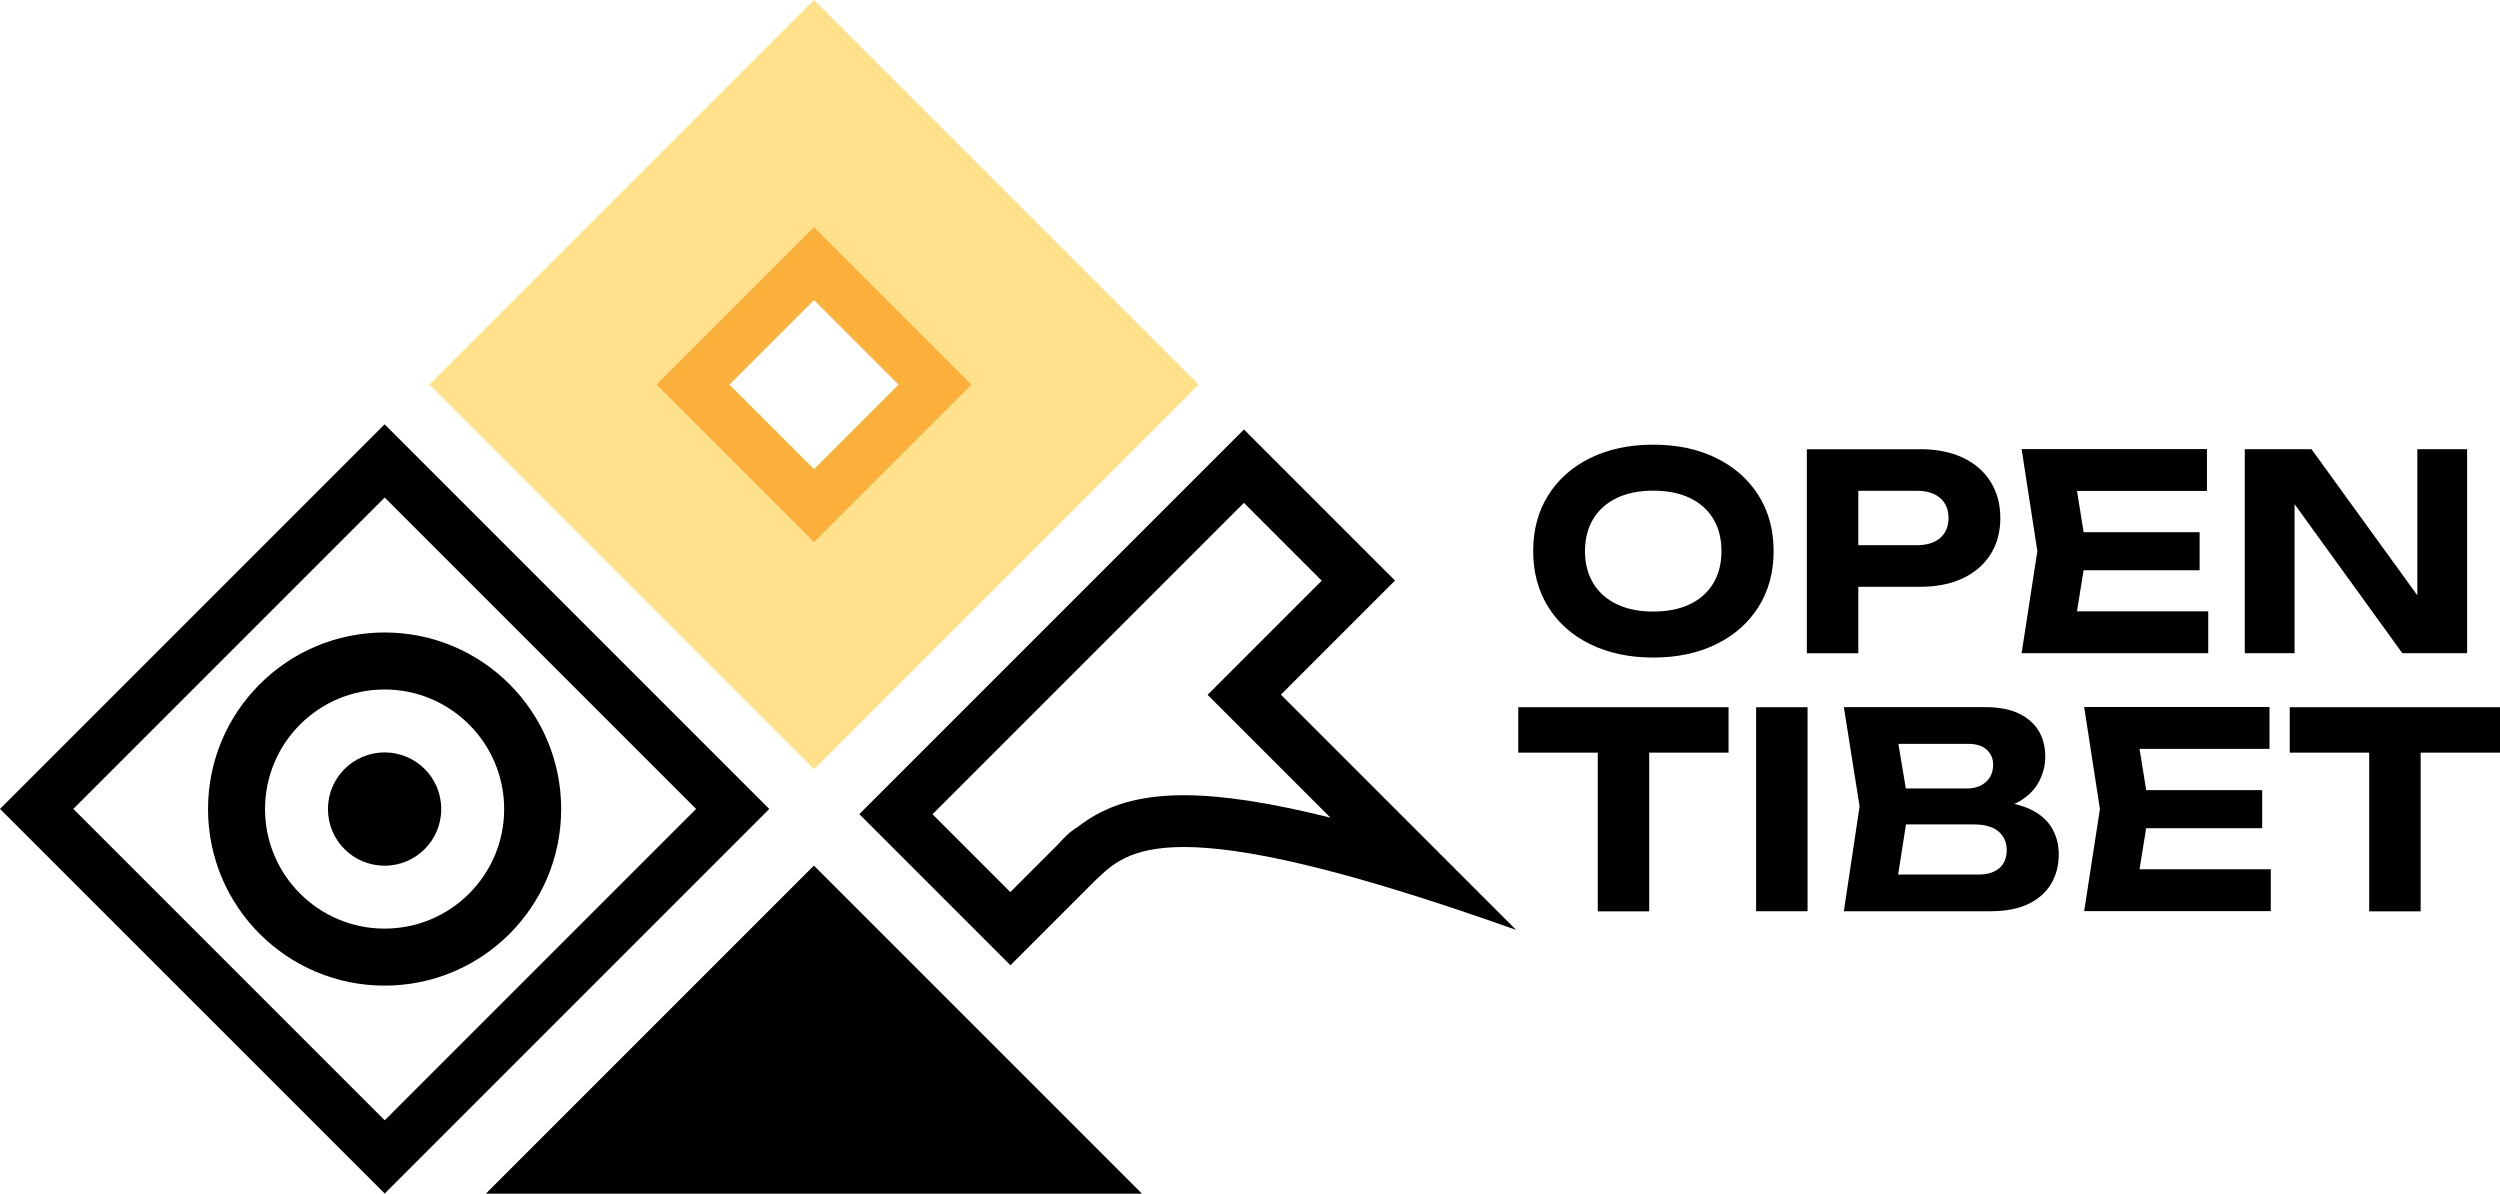 <?xml version="1.0" encoding="UTF-8"?><svg id="uuid-6014adda-cc85-4cc1-ae8d-f7deb1e656d7" xmlns="http://www.w3.org/2000/svg" viewBox="0 0 211.39 100.93"><defs><style>.uuid-1027729d-13c7-4c3c-bb87-9630a067397c{fill:#ffe18b;}.uuid-ee2fceb0-5ece-44a4-8800-c0e3eda0a235{fill:#fbb03b;}</style></defs><g id="uuid-b55910db-8357-4c55-9ca0-aa4e5e5d8e0a"><path class="uuid-ee2fceb0-5ece-44a4-8800-c0e3eda0a235" d="m68.83,19.17l-13.35,13.35,13.35,13.35,13.35-13.35-13.35-13.35Zm-7.15,13.35l7.15-7.15,7.15,7.15-7.15,7.15-7.15-7.15Z"/><path d="m32.52,58.3c5.57,0,10.11,4.53,10.11,10.11s-4.53,10.11-10.11,10.11-10.11-4.53-10.11-10.11,4.53-10.11,10.11-10.11m0-4.82c-8.24,0-14.93,6.68-14.93,14.93s6.68,14.93,14.93,14.93,14.93-6.68,14.93-14.93-6.68-14.93-14.93-14.93h0Z"/><path d="m32.52,63.62c-2.64,0-4.79,2.14-4.79,4.79s2.14,4.79,4.79,4.79,4.79-2.14,4.79-4.79-2.14-4.79-4.79-4.79h0Z"/><path d="m105.18,42.52l6.58,6.58-6.55,6.55-3.1,3.1,3.1,3.1,7.29,7.29c-5.11-1.28-9.18-1.9-12.41-1.9-4.53,0-7.11,1.24-8.97,2.69-.71.42-1.24,1-1.69,1.5l-1.07,1.07-2.93,2.93-6.58-6.58,26.33-26.33m0-6.2l-32.52,32.52,12.78,12.78c1.94-1.94,2.52-2.52,6.03-6.03.5-.5.87-.87,1.15-1.15.02-.02.74-.74.74-.74,0,0-.18.19-.74.74,0,0,0,0,0,0s0,0,0,0c1.35-1.27,2.83-2.82,7.48-2.82,4.82,0,13.06,1.66,28.1,7.01l-19.89-19.89,9.65-9.65-12.78-12.78h0Z"/><path d="m65.05,68.4l-32.52,32.52L0,68.4l32.52-32.52,32.52,32.52Zm-32.52,26.33l26.33-26.33-26.33-26.33-26.33,26.33,26.33,26.33Z"/><polyline points="82.89 100.93 96.56 100.93 96.56 100.93 68.82 73.19 41.08 100.93 41.08 100.93 54.75 100.93"/><path class="uuid-1027729d-13c7-4c3c-bb87-9630a067397c" d="m68.83,0l-32.52,32.52,32.52,32.52,32.52-32.52L68.83,0Zm0,45.88l-13.35-13.35,13.35-13.35,13.35,13.35-13.35,13.35Z"/><path d="m139.79,55.6c-2.02,0-3.8-.38-5.33-1.13-1.53-.75-2.71-1.8-3.55-3.15-.84-1.35-1.27-2.92-1.27-4.72s.42-3.37,1.27-4.72c.84-1.35,2.03-2.4,3.55-3.15,1.53-.75,3.3-1.13,5.33-1.13s3.8.38,5.33,1.13c1.53.75,2.71,1.8,3.57,3.15.85,1.35,1.28,2.92,1.28,4.72s-.43,3.37-1.28,4.72c-.85,1.35-2.04,2.4-3.57,3.15-1.53.75-3.3,1.13-5.33,1.13Zm0-3.89c1.2,0,2.22-.2,3.08-.61.86-.41,1.52-.99,1.99-1.76s.7-1.68.7-2.74-.23-1.97-.7-2.74-1.13-1.35-1.99-1.76-1.89-.61-3.08-.61-2.2.2-3.06.61c-.86.41-1.53.99-2,1.76s-.71,1.68-.71,2.74.24,1.97.71,2.74,1.14,1.35,2,1.76c.86.41,1.88.61,3.06.61Z"/><path d="m162.32,37.98c1.41,0,2.63.24,3.65.72,1.02.48,1.8,1.16,2.35,2.04.54.87.82,1.89.82,3.06s-.27,2.19-.82,3.06c-.54.87-1.33,1.55-2.35,2.04-1.02.48-2.24.72-3.65.72h-7.55v-3.52h7.32c.83,0,1.48-.2,1.96-.61.47-.41.71-.97.71-1.69s-.24-1.28-.71-1.69c-.48-.41-1.13-.61-1.96-.61h-6.92l1.96-2.02v15.76h-4.35v-17.25h9.55Z"/><path d="m176.44,46.61l-1.15,7.13-1.82-2.05h13.25v3.54h-15.78l1.33-8.63-1.33-8.63h15.67v3.54h-13.14l1.82-2.05,1.15,7.13Zm9.55-1.61v3.22h-12.49v-3.22h12.49Z"/><path d="m205.8,52.27l-1.4.25v-14.54h4.21v17.25h-5.48l-10.51-14.54,1.4-.25v14.79h-4.21v-17.25h5.64l10.35,14.29Z"/><path d="m128.38,59.8h17.78v3.84h-17.78v-3.84Zm6.72,1.91h4.35v15.35h-4.35v-15.35Z"/><path d="m148.49,59.8h4.35v17.25h-4.35v-17.25Z"/><path d="m167.82,68.59l.37-.85c1.35.03,2.46.24,3.33.62.87.38,1.51.91,1.93,1.58.42.67.63,1.44.63,2.31,0,.92-.21,1.75-.64,2.47-.43.73-1.07,1.3-1.92,1.71-.85.41-1.91.62-3.19.62h-12.42l1.33-8.86-1.33-8.4h11.99c1.59,0,2.83.37,3.72,1.12.88.74,1.32,1.77,1.32,3.07,0,.72-.17,1.41-.51,2.07s-.87,1.22-1.61,1.67-1.73.74-2.99.86Zm-7.64,7.41l-1.66-2.05h8.77c.75,0,1.34-.18,1.76-.54s.63-.87.63-1.53-.23-1.18-.7-1.58c-.47-.39-1.16-.59-2.08-.59h-7.18v-3.04h6.63c.63,0,1.15-.18,1.56-.54.41-.36.62-.85.62-1.48,0-.51-.18-.92-.53-1.25-.35-.33-.87-.5-1.54-.5h-7.91l1.63-2.05,1.22,7.34-1.22,7.8Z"/><path d="m181.73,68.42l-1.15,7.13-1.82-2.05h13.25v3.54h-15.78l1.33-8.63-1.33-8.63h15.67v3.54h-13.14l1.82-2.05,1.15,7.13Zm9.55-1.61v3.22h-12.49v-3.22h12.49Z"/><path d="m193.61,59.8h17.78v3.84h-17.78v-3.84Zm6.72,1.91h4.35v15.35h-4.35v-15.35Z"/></g></svg>